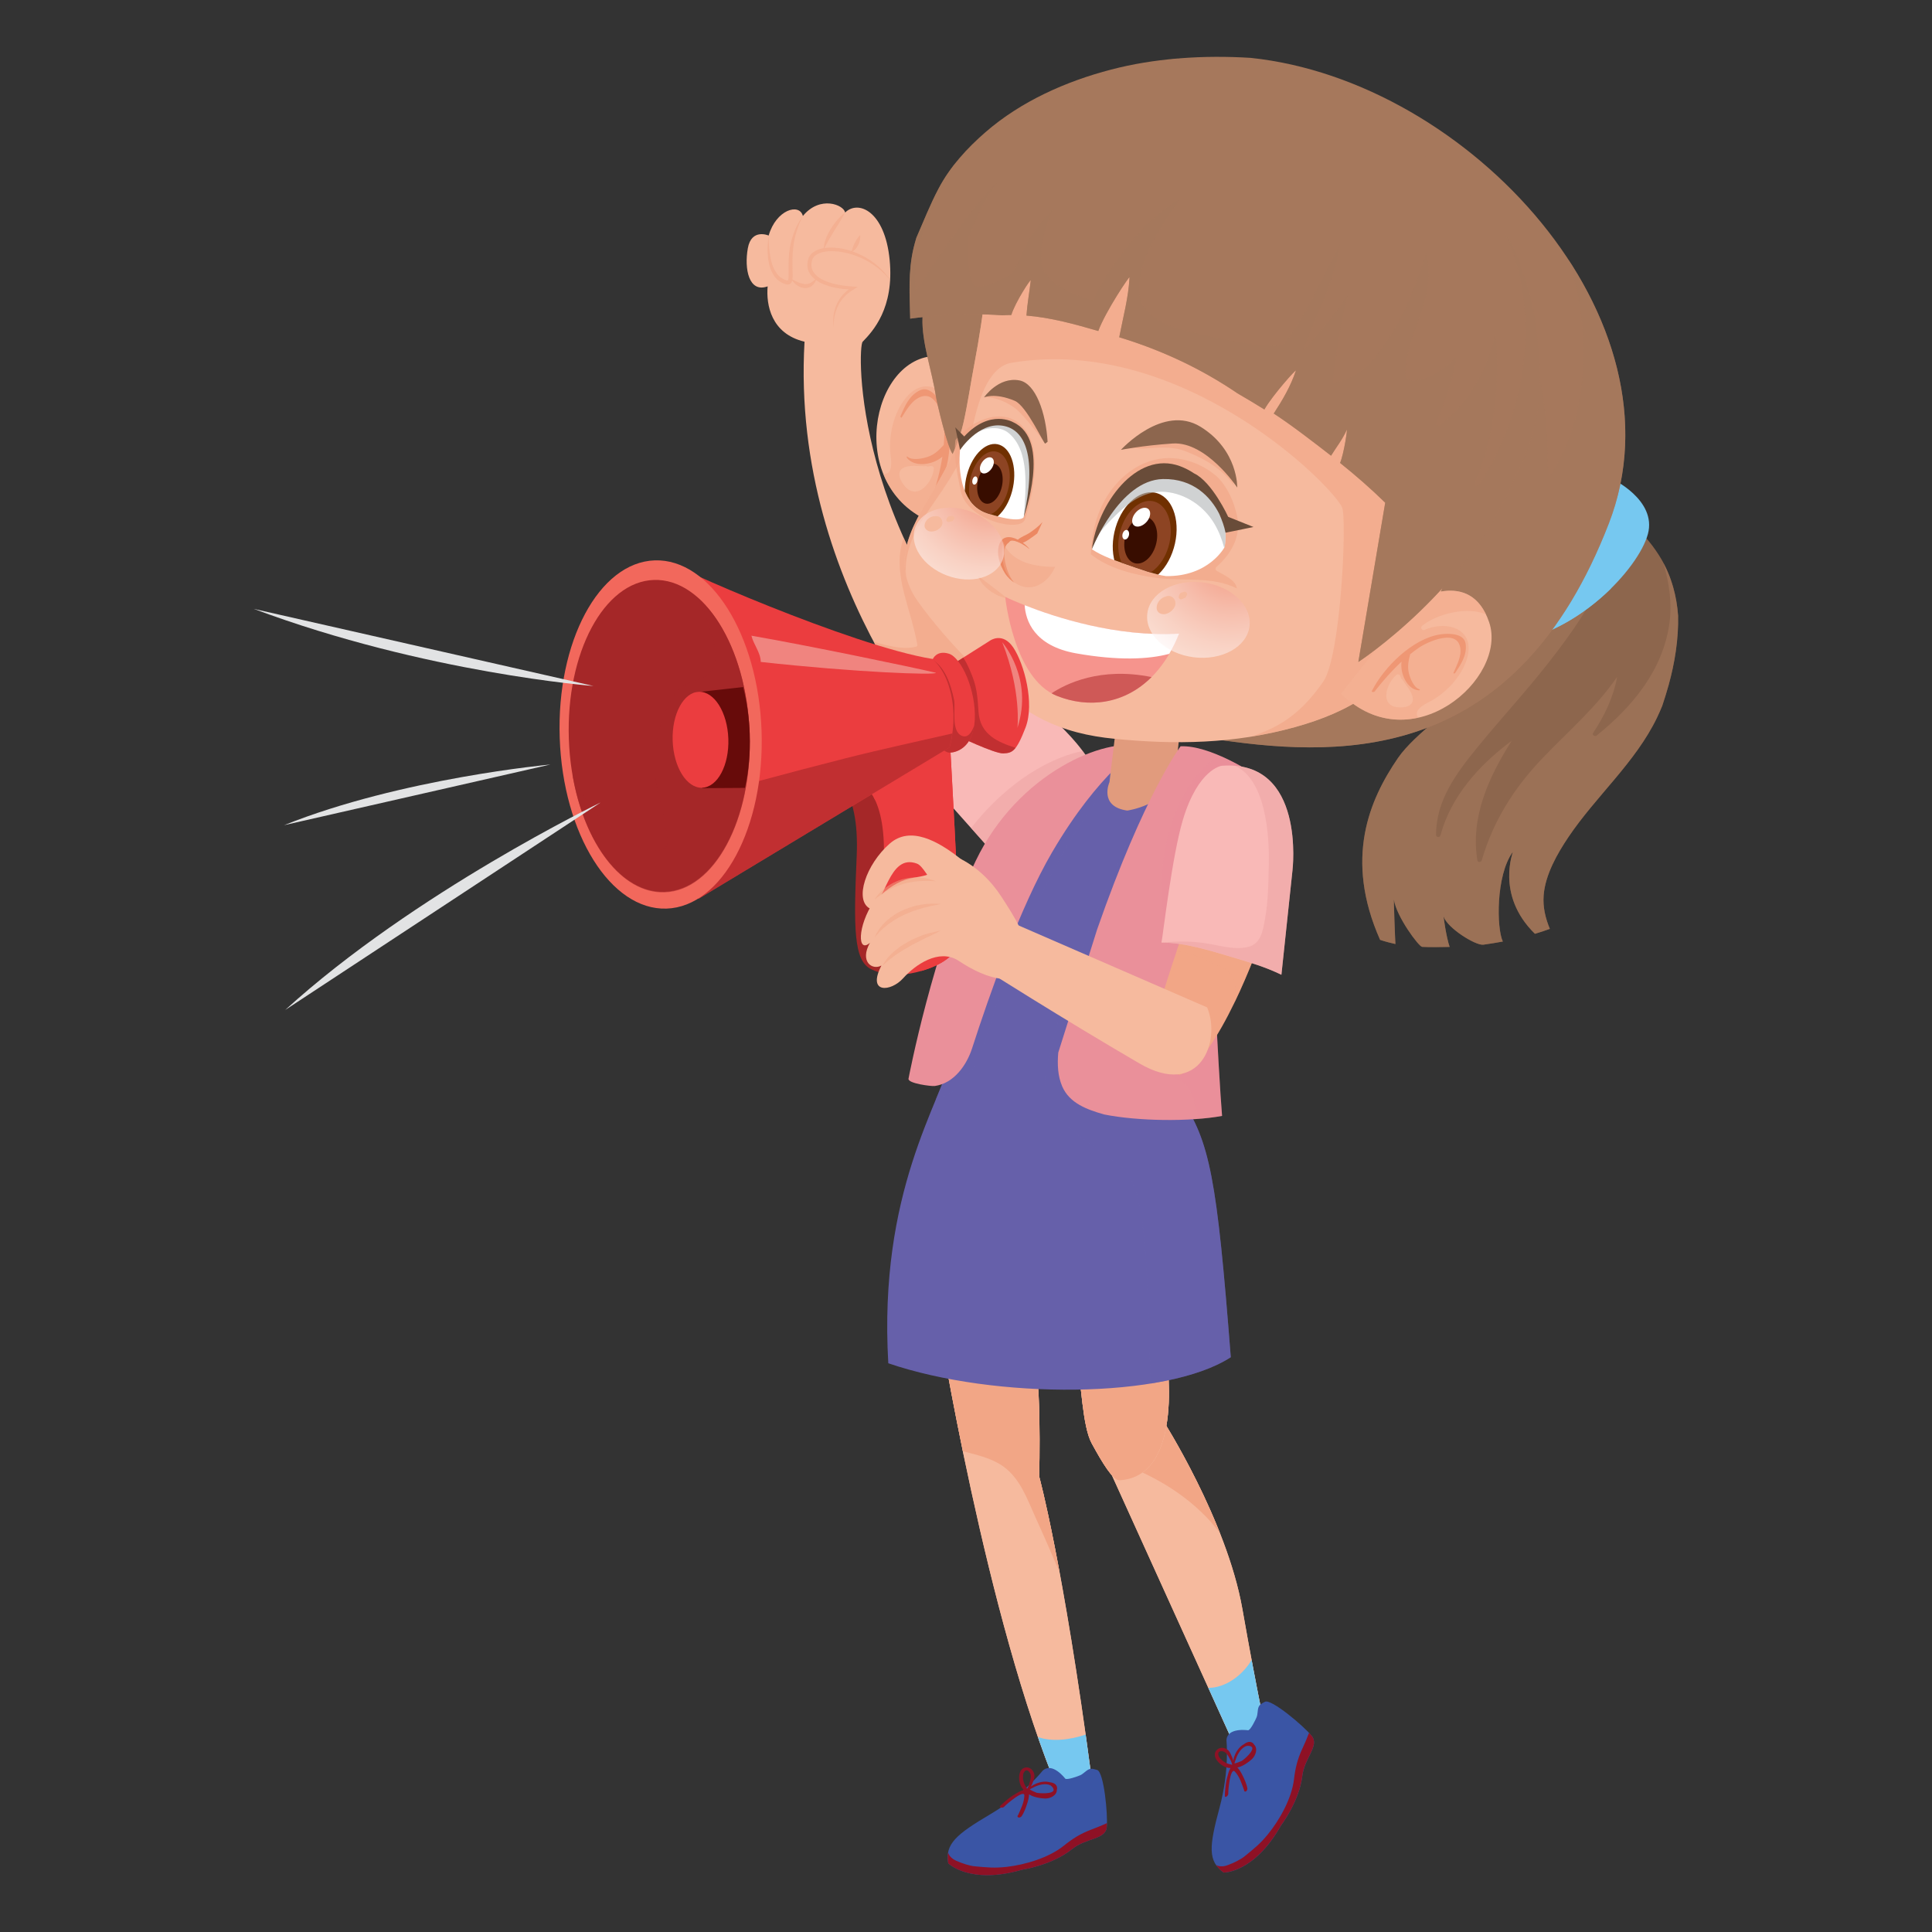 <?xml version="1.0" encoding="utf-8"?>
<!-- Generator: Adobe Illustrator 16.0.0, SVG Export Plug-In . SVG Version: 6.00 Build 0)  -->
<!DOCTYPE svg PUBLIC "-//W3C//DTD SVG 1.1//EN" "http://www.w3.org/Graphics/SVG/1.1/DTD/svg11.dtd">
<svg version="1.1" id="Layer_1" xmlns="http://www.w3.org/2000/svg" xmlns:xlink="http://www.w3.org/1999/xlink" x="0px" y="0px"
	 width="85px" height="85px" viewBox="0 0 85 85" enable-background="new 0 0 85 85" xml:space="preserve">
<rect x="0" y="0" width="85" height="85" fill="#333333" stroke="none"/>
<g>
	<g>
		<g>
			<path fill="#F6BA9E" d="M42.351,33.841c0,0-7.595-7.713-6.955-18.808c-1.47-0.348-1.695-1.625-1.623-2.434
				c-0.832,0.301-1.033-0.778-0.872-1.674c0.158-0.896,0.917-0.562,0.917-0.562c0.326-1.137,1.351-1.446,1.506-0.862
				c0.755-0.92,1.807-0.486,1.857-0.15c0.59-0.573,1.754-0.051,1.96,2.083c0.208,2.128-0.741,3.14-1.187,3.601
				c-0.234,0.204-0.458,8.674,6.974,16C44.929,31.035,43.835,32.903,42.351,33.841z"/>
			<path opacity="0.6" fill="#F2A686" d="M39.76,23.662c-0.03,0.082-0.059,0.166-0.081,0.251c-0.194,0.73-0.079,1.49,0.102,2.21
				c0.188,0.747,0.445,1.477,0.576,2.237c0.007,0.038-0.01,0.077-0.05,0.089c-0.441,0.121-0.944,0.021-1.379-0.081
				c-0.164-0.039-0.328-0.085-0.49-0.135c1.875,3.537,3.913,5.607,3.913,5.607c1.484-0.938,2.578-2.806,2.578-2.806
				C42.446,28.588,40.819,26.013,39.76,23.662z"/>
			<g opacity="0.5">
				<path fill="#F2A686" d="M36.68,14.418c-0.029-0.17-0.027-0.344-0.009-0.518c0.011-0.087,0.028-0.172,0.05-0.258
					c0.024-0.081,0.048-0.166,0.088-0.246c0.032-0.084,0.079-0.16,0.124-0.234c0.054-0.072,0.104-0.146,0.163-0.211
					c0.034-0.028,0.058-0.066,0.094-0.092l0.102-0.09c0.068-0.057,0.144-0.104,0.217-0.155l0.031,0.122
					c-0.142,0-0.287-0.009-0.432-0.022c-0.144-0.014-0.285-0.038-0.426-0.067c-0.142-0.035-0.281-0.074-0.418-0.128
					c-0.135-0.056-0.272-0.124-0.391-0.215c-0.117-0.094-0.227-0.212-0.295-0.357c-0.064-0.147-0.072-0.318-0.038-0.469
					c0.014-0.039,0.015-0.069,0.032-0.118c0.013-0.031,0.027-0.065,0.056-0.102c0.046-0.079,0.107-0.132,0.174-0.174
					c0.13-0.091,0.28-0.139,0.426-0.165c0.295-0.05,0.588-0.024,0.873,0.029c0.282,0.059,0.559,0.158,0.815,0.288
					c0.514,0.252,0.961,0.64,1.272,1.114c-0.179-0.216-0.379-0.417-0.604-0.589c-0.226-0.163-0.463-0.31-0.718-0.421
					c-0.256-0.114-0.521-0.195-0.796-0.245c-0.27-0.047-0.55-0.065-0.813-0.015c-0.131,0.027-0.257,0.071-0.359,0.142
					c-0.05,0.034-0.097,0.08-0.121,0.125c-0.017,0.014-0.031,0.043-0.044,0.081c-0.007,0.018-0.012,0.057-0.02,0.088
					c-0.022,0.122-0.021,0.249,0.029,0.362c0.049,0.112,0.133,0.21,0.234,0.292c0.102,0.082,0.225,0.144,0.35,0.198
					c0.124,0.051,0.257,0.093,0.392,0.125c0.269,0.063,0.547,0.097,0.825,0.114l0.193,0.01l-0.163,0.111
					c-0.068,0.044-0.146,0.083-0.21,0.137l-0.097,0.075c-0.033,0.027-0.058,0.061-0.088,0.087c-0.062,0.056-0.111,0.124-0.165,0.19
					c-0.045,0.069-0.094,0.138-0.128,0.216c-0.042,0.075-0.071,0.152-0.101,0.232c-0.027,0.079-0.049,0.16-0.068,0.246
					C36.684,14.076,36.666,14.249,36.68,14.418z"/>
				<path fill="#F2A686" d="M33.818,10.363c0,0-0.002,0.086,0.001,0.24c0.005,0.15,0.019,0.365,0.06,0.617
					c0.017,0.126,0.048,0.261,0.091,0.4c0.045,0.133,0.107,0.273,0.196,0.394c0.079,0.129,0.204,0.222,0.343,0.285l0.106,0.039
					c0,0.001,0.048,0.01,0.045,0.004l0,0c0.012-0.002,0.036-0.102,0.035-0.178c0.003-0.166-0.003-0.338-0.001-0.51
					c0.001-0.172,0.011-0.344,0.023-0.505c0.032-0.333,0.107-0.63,0.201-0.876c0.084-0.251,0.193-0.441,0.272-0.572
					c0.079-0.129,0.132-0.199,0.132-0.199s-0.041,0.078-0.1,0.215c-0.066,0.139-0.14,0.34-0.21,0.584
					c-0.072,0.248-0.115,0.543-0.137,0.859c-0.009,0.159-0.011,0.323-0.008,0.493c-0.003,0.169,0.009,0.338,0.007,0.519
					c-0.002,0.045-0.005,0.092-0.015,0.144c-0.011,0.045-0.021,0.111-0.087,0.164c-0.031,0.026-0.073,0.042-0.116,0.039
					c-0.047-0.001-0.043-0.003-0.081-0.012l-0.135-0.049c-0.172-0.077-0.314-0.205-0.404-0.353
					c-0.096-0.145-0.148-0.301-0.191-0.448c-0.035-0.15-0.058-0.292-0.064-0.424c-0.026-0.261-0.003-0.48,0.009-0.63
					C33.801,10.45,33.818,10.363,33.818,10.363z"/>
				<path fill="#F2A686" d="M34.81,12.267c0,0,0.077,0.041,0.188,0.097c0.111,0.054,0.259,0.115,0.398,0.134
					c0.036-0.005,0.072,0.007,0.103-0.006c0.034-0.001,0.068-0.008,0.098-0.02c0.031-0.007,0.06-0.025,0.086-0.043
					c0.033-0.012,0.053-0.034,0.08-0.048c0.05-0.035,0.085-0.073,0.111-0.097c0.03-0.025,0.048-0.04,0.048-0.04
					s-0.004,0.023-0.016,0.057c-0.015,0.036-0.027,0.093-0.069,0.147c-0.02,0.027-0.037,0.062-0.073,0.087
					c-0.03,0.027-0.058,0.062-0.102,0.08c-0.042,0.022-0.085,0.043-0.137,0.049c-0.045,0.015-0.096,0.009-0.146,0.01
					c-0.046-0.011-0.097-0.015-0.138-0.032c-0.046-0.015-0.085-0.035-0.121-0.058c-0.077-0.042-0.136-0.09-0.182-0.14
					C34.846,12.347,34.81,12.267,34.81,12.267z"/>
				<path fill="#F2A686" d="M37.181,9.351c0,0-0.057,0.107-0.144,0.264c-0.048,0.075-0.102,0.164-0.158,0.26
					c-0.061,0.093-0.122,0.194-0.186,0.295c-0.057,0.098-0.117,0.203-0.177,0.294c-0.051,0.096-0.103,0.187-0.147,0.263
					c-0.073,0.156-0.14,0.264-0.14,0.264s0.011-0.119,0.044-0.304c0.024-0.085,0.061-0.186,0.103-0.295
					c0.048-0.103,0.105-0.21,0.169-0.314c0.129-0.206,0.276-0.397,0.409-0.528C37.081,9.421,37.181,9.351,37.181,9.351z"/>
				<path fill="#F2A686" d="M37.844,10.346c0,0,0.009,0.059,0,0.141c-0.01,0.08-0.032,0.188-0.082,0.282
					c-0.026,0.048-0.051,0.096-0.08,0.138c-0.031,0.042-0.07,0.074-0.1,0.102c-0.065,0.056-0.118,0.081-0.118,0.081
					s0.013-0.062,0.033-0.139c0.01-0.039,0.028-0.076,0.047-0.121c0.013-0.045,0.035-0.091,0.057-0.137
					c0.048-0.09,0.095-0.178,0.147-0.242c0.026-0.03,0.052-0.06,0.065-0.078C37.831,10.357,37.844,10.346,37.844,10.346z"/>
			</g>
		</g>
		<path fill="#F9B9B7" d="M48.4,35.425c0,0,0.465-0.936-1.048-2.739c-1.078-1.286-3.845-3.592-3.988-3.754
			c-0.596,0.893-1.463,1.582-2.275,2.268c-0.573,0.485-1.162,0.977-1.811,1.361l4.505,5.062
			C43.783,37.623,46.599,38.682,48.4,35.425z"/>
		<path opacity="0.5" fill="#ECA2A2" d="M47.634,33.041c-0.336,0.069-0.665,0.171-0.984,0.297c-0.948,0.374-1.811,0.959-2.568,1.636
			c-0.495,0.442-0.952,0.932-1.357,1.459l1.059,1.19c0,0,2.815,1.059,4.617-2.198C48.4,35.425,48.803,34.611,47.634,33.041z"/>
		<g opacity="0.5">
			<path fill="#F2A686" d="M41.292,31.019c-0.257-0.255-0.507-0.511-0.747-0.768c-0.504,0.681-1.47,1.902-2.231,2.218
				c-0.644,0.271-2.313-1.324-3.495-2.586c1.801,2.863,3.396,4.484,3.396,4.484C39.986,33.249,41.292,31.019,41.292,31.019z"/>
		</g>
		<g>
			<g>
				<path fill="#F6BA9E" d="M51.153,62.469c0,0,2.818,4.407,3.506,8.316c0.687,3.909,1.096,5.683,1.096,5.683l-1.22,0.817
					L48.689,64.4L51.153,62.469z"/>
				<path fill="#F6BA9E" d="M51.153,62.469c0,0,2.818,4.407,3.506,8.316c0.687,3.909,1.096,5.683,1.096,5.683l-1.22,0.817
					L48.689,64.4L51.153,62.469z"/>
				<path fill="#F2A686" d="M53.069,66.738c-1.175-1.205-2.617-1.971-4.173-2.499l2.257-1.771c0,0,1.45,2.269,2.523,4.993
					C53.488,67.206,53.287,66.962,53.069,66.738z"/>
				<path fill="#76C8F0" d="M55.066,73.031c0.438,2.35,0.688,3.437,0.688,3.437l-1.22,0.817l-1.373-3.026
					C53.906,74.264,54.662,73.715,55.066,73.031z"/>
				<g>
					<g>
						<path fill="#3A55A5" d="M54.905,76.124c0,0-0.937-0.14-0.946,0.458c0,0,0.146,1.277-0.308,2.964
							c-0.454,1.685-0.517,2.333,0.183,2.839c0,0,1.337,0.031,2.523-2.069c0,0,0.806-1.06,0.938-2.174
							c0.095-0.811,0.768-1.33,0.416-1.769c-0.352-0.438-1.799-1.656-2.062-1.5c-0.114,0.065-0.23,0.103-0.282,0.245
							c-0.047,0.14-0.027,0.295-0.083,0.435C55.25,75.64,55.009,76.145,54.905,76.124z"/>
						<path fill="#8E1125" d="M57.291,76.948c-0.211,0.457-0.303,0.846-0.362,1.342c-0.1,0.828-0.622,1.767-1.139,2.402
							c-0.351,0.432-0.582,0.607-1.011,0.961c-0.201,0.167-0.508,0.308-0.755,0.402c-0.212,0.081-0.382,0.069-0.521,0
							c0.081,0.122,0.189,0.228,0.33,0.329c0,0,1.337,0.031,2.523-2.069c0,0,0.806-1.06,0.938-2.174
							c0.095-0.811,0.768-1.33,0.416-1.769c-0.03-0.037-0.072-0.083-0.117-0.133C57.503,76.479,57.399,76.714,57.291,76.948z"/>
					</g>
					<path fill="#8E1125" d="M55.178,76.759h-0.002c-0.014-0.025-0.032-0.052-0.06-0.074c-0.126-0.095-0.267-0.04-0.389,0.054
						c-0.087,0.047-0.164,0.112-0.219,0.18c-0.129,0.149-0.217,0.344-0.252,0.542c-0.012-0.048-0.023-0.098-0.045-0.145
						c-0.047-0.105-0.096-0.244-0.186-0.32c-0.151-0.128-0.383-0.145-0.514,0.02c-0.253,0.32,0.297,0.795,0.627,0.768
						c-0.005,0.009-0.01,0.019-0.014,0.028c-0.067,0.11-0.095,0.252-0.128,0.369c-0.048,0.172-0.073,0.342-0.089,0.515
						c-0.011,0.102-0.019,0.205-0.019,0.309c-0.002,0.123,0.146,0.002,0.15-0.075c0-0.091,0.007-0.182,0.015-0.272
						c0.005-0.067,0.015-0.135,0.025-0.203c0.009-0.057,0.017-0.112,0.027-0.169c0.035-0.17,0.111-0.461,0.221-0.347
						c0.215,0.227,0.302,0.534,0.408,0.818c-0.001,0.015,0,0.03,0.007,0.04c0.01,0.014,0.02,0.022,0.037,0.024
						c0.063,0.009,0.109-0.084,0.102-0.135c-0.039-0.225-0.146-0.445-0.249-0.646c-0.024-0.047-0.102-0.188-0.19-0.278
						c0.236-0.046,0.501-0.239,0.637-0.367C55.24,77.245,55.354,76.935,55.178,76.759z M54.206,77.642
						c-0.13-0.026-0.239-0.055-0.354-0.13c-0.069-0.046-0.129-0.104-0.183-0.166c-0.09-0.104-0.126-0.313,0.082-0.3
						c0.188,0.01,0.265,0.178,0.347,0.319c0.044,0.076,0.082,0.152,0.103,0.236c0.002,0.011,0.006,0.019,0.01,0.027
						C54.209,77.634,54.208,77.637,54.206,77.642z M54.313,77.584c0.003-0.016,0.005-0.031,0.008-0.047
						c0.005-0.011,0.008-0.021,0.01-0.027c0.037-0.12,0.081-0.233,0.141-0.345c0.074-0.137,0.216-0.31,0.38-0.351
						c0.005,0,0.01-0.002,0.015-0.003c0.002,0,0.004,0,0.006,0c0.025-0.002,0.051-0.002,0.081,0
						c0.052,0.006,0.095,0.026,0.127,0.056c0.114,0.158-0.38,0.572-0.455,0.609C54.584,77.499,54.392,77.57,54.313,77.584z"/>
				</g>
				<path fill="#F6BA9E" d="M51.299,59.481c0,0,0.906,5.494-2.055,5.645c-0.279,0-0.745-0.762-1.217-1.632
					c-0.408-0.753-0.46-2.71-0.643-3.714C49.293,59.584,51.299,59.481,51.299,59.481z"/>
				<path fill="#F6BA9E" d="M51.299,59.481c0,0,0.906,5.494-2.055,5.645c-0.279,0-0.745-0.762-1.217-1.632
					c-0.408-0.753-0.46-2.71-0.643-3.714C49.293,59.584,51.299,59.481,51.299,59.481z"/>
				<path fill="#F2A686" d="M51.299,59.481c0,0,0.906,5.494-2.055,5.645c-0.279,0-0.745-0.762-1.217-1.632
					c-0.408-0.753-0.46-2.71-0.643-3.714C49.293,59.584,51.299,59.481,51.299,59.481z"/>
				<g>
					<g>
						<path fill="#F6BA9E" d="M41.273,58.007c0,0,2.103,13.231,5.327,20.869c0,0,0,0,0.718,0.084c0,0,0.783-0.161,0.71-0.715
							c-1.258-9.488-2.309-13.287-2.309-13.287s0.14-5.143-0.354-5.438C44.872,59.224,41.273,58.007,41.273,58.007z"/>
						<path fill="#F6BA9E" d="M41.273,58.007c0,0,2.103,13.231,5.327,20.869c0,0,0,0,0.718,0.084c0,0,0.783-0.161,0.71-0.715
							c-1.258-9.488-2.309-13.287-2.309-13.287s0.14-5.143-0.354-5.438C44.872,59.224,41.273,58.007,41.273,58.007z"/>
						<path fill="#F2A686" d="M44.126,64.507c0.758,0.537,1.056,1.424,1.426,2.24c0.367,0.805,0.719,1.614,1.065,2.427
							c-0.543-2.933-0.897-4.216-0.897-4.216s0.14-5.143-0.354-5.438c-0.494-0.297-4.093-1.514-4.093-1.514s0.388,2.446,1.087,5.84
							C42.972,64.009,43.62,64.149,44.126,64.507z"/>
						<path fill="#76C8F0" d="M47.765,76.314c-0.691,0.235-1.498,0.33-2.103,0.105c0.301,0.863,0.613,1.688,0.938,2.456
							c0,0,0,0,0.718,0.084c0,0,0.783-0.161,0.71-0.715C47.938,77.572,47.852,76.932,47.765,76.314z"/>
						<path fill="#3A55A5" d="M46.861,78.247c0,0-0.573-0.756-0.998-0.334c0,0-0.788,1.017-2.291,1.904
							c-1.502,0.888-2,1.31-1.854,2.158c0,0,0.936,0.958,3.252,0.284c0,0,1.316-0.195,2.188-0.9c0.636-0.513,1.48-0.413,1.535-0.973
							s-0.129-2.441-0.426-2.516c-0.129-0.031-0.238-0.087-0.374-0.021c-0.132,0.066-0.227,0.19-0.364,0.253
							C47.446,78.141,46.92,78.334,46.861,78.247z"/>
						<path fill="#8E1125" d="M47.99,80.503c-0.469,0.179-0.808,0.395-1.195,0.707c-0.651,0.521-1.681,0.829-2.494,0.923
							c-0.553,0.062-0.84,0.028-1.395-0.021c-0.26-0.021-0.578-0.134-0.821-0.24c-0.207-0.09-0.321-0.216-0.373-0.361
							c-0.024,0.143-0.022,0.296,0.006,0.465c0,0,0.936,0.958,3.252,0.284c0,0,1.316-0.195,2.188-0.9
							c0.636-0.513,1.48-0.413,1.535-0.973c0.005-0.049,0.007-0.11,0.008-0.178C48.471,80.317,48.232,80.411,47.99,80.503z"/>
					</g>
					<path fill="#8E1125" d="M46.497,78.744v-0.002c0.01-0.031,0.014-0.062,0.01-0.098c-0.024-0.153-0.163-0.213-0.315-0.232
						c-0.095-0.025-0.197-0.033-0.282-0.024c-0.196,0.017-0.395,0.095-0.56,0.213c0.026-0.043,0.052-0.087,0.069-0.134
						c0.04-0.108,0.103-0.242,0.091-0.362c-0.018-0.195-0.173-0.369-0.381-0.344c-0.405,0.053-0.343,0.776-0.087,0.986
						c-0.011,0.005-0.021,0.009-0.031,0.014c-0.125,0.03-0.243,0.111-0.35,0.174c-0.153,0.09-0.291,0.192-0.424,0.306
						c-0.078,0.065-0.155,0.134-0.229,0.207c-0.087,0.088,0.105,0.104,0.161,0.05c0.062-0.063,0.131-0.124,0.201-0.184
						c0.05-0.044,0.104-0.085,0.159-0.127c0.046-0.034,0.091-0.068,0.139-0.101c0.145-0.098,0.4-0.253,0.399-0.094
						c-0.006,0.312-0.157,0.594-0.278,0.871c-0.013,0.009-0.021,0.019-0.022,0.031c-0.004,0.019-0.003,0.03,0.008,0.044
						c0.039,0.052,0.137,0.018,0.167-0.025c0.129-0.187,0.205-0.42,0.273-0.637c0.016-0.05,0.059-0.205,0.059-0.332
						c0.2,0.132,0.525,0.18,0.71,0.183C46.204,79.134,46.502,78.991,46.497,78.744z M45.188,78.694
						c-0.073-0.109-0.134-0.206-0.163-0.341c-0.019-0.081-0.021-0.164-0.015-0.246c0.008-0.138,0.129-0.313,0.267-0.157
						c0.127,0.14,0.066,0.312,0.025,0.472c-0.021,0.083-0.047,0.166-0.092,0.238c-0.004,0.011-0.008,0.021-0.012,0.028
						C45.194,78.691,45.191,78.692,45.188,78.694z M45.305,78.729c0.012-0.009,0.023-0.018,0.037-0.027
						c0.011-0.005,0.021-0.01,0.026-0.014c0.11-0.059,0.221-0.11,0.341-0.148c0.15-0.047,0.372-0.07,0.518,0.015
						c0.003,0.004,0.008,0.006,0.012,0.008c0.002,0.001,0.003,0.004,0.005,0.005c0.02,0.018,0.039,0.034,0.057,0.056
						c0.035,0.042,0.052,0.086,0.054,0.13c-0.029,0.193-0.673,0.143-0.753,0.118C45.558,78.856,45.369,78.772,45.305,78.729z"/>
				</g>
				<path fill="#6660AA" d="M49.169,33.205c0,0-5.184,3.445-7.188,13.004c-0.636,2.397-3.336,6.214-2.9,13.769
					c4.704,1.608,12.232,1.576,15.068-0.266c-0.615-7.905-0.915-9.485-2.209-11.403C50.593,46.184,53.604,30.794,49.169,33.205z"/>
				<g opacity="0.5">
					<path fill="#6660AA" d="M51.94,48.309c-1.052-1.66,0.554-11.41-0.806-14.451c-1.421,2.802-4.299,8.837-5.099,13.246
						c-0.348,1.827,0.782,2.358,3.053,4.048c1.425,0.581,1.359,4.666,1.54,9.718c1.45-0.233,2.688-0.616,3.521-1.157
						C53.534,51.807,53.234,50.227,51.94,48.309z"/>
				</g>
				<g opacity="0.5">
					<path fill="#6660AA" d="M44.311,42.781c2.749-6.92,5.144-9.16,6.004-9.786c-0.312-0.096-0.688-0.038-1.146,0.21
						c0,0-5.184,3.445-7.188,13.004c-0.162,0.61-0.458,1.315-0.803,2.147C43.239,47.764,43.402,45.172,44.311,42.781z"/>
				</g>
				<path fill="#EA909A" d="M42.927,37.874c-1.871,3.893-2.956,9.575-2.956,9.583c-0.041,0.213,1.013,0.342,1.152,0.323
					c0.84-0.116,1.404-0.909,1.647-1.665c0.749-2.319,2.115-6.223,3.517-8.618c2.08-3.558,3.928-4.656,3.928-4.656
					C48.649,32.414,44.799,33.979,42.927,37.874z"/>
				<path fill="#E19B7D" d="M49.169,31.436l-0.357,2.974c0,0-0.485,1.072,0.781,1.252c0,0,1.708-0.232,2.025-1.47
					c0.317-1.236,0.307-3.034,0.307-3.034L49.169,31.436z"/>
				<path fill="#EA909A" d="M46.559,46.311l1.712-5.426c2.071-5.936,3.669-8.051,3.669-8.051c1.304-0.062,3.215,1.211,3.215,1.211
					l0.653,3.545c-0.51,1.939-2.31,6.806-2.289,7.375c0.017,0.513,0.172,3.268,0.247,4.131c-1.428,0.263-3.719,0.232-5.196-0.066
					c-0.741-0.213-1.514-0.487-1.837-1.233C46.537,47.341,46.514,46.828,46.559,46.311z"/>
				<path opacity="0.22" fill="#EA909A" d="M55.808,37.59l-0.653-3.545c0,0-0.638-0.425-1.428-0.771
					c-0.871,0.315-1.499,1.351-1.86,2.13c-0.728,1.568-0.882,3.366-0.672,5.068c0.068,0.554,0.18,1.103,0.325,1.642
					c0.094,0.347,0.226,0.668,0.365,0.998c0.141,0.333,0.28,0.67,0.366,1.021c0.071,0.293,0.119,0.631-0.012,0.914
					c-0.211,0.454-0.802,0.476-1.231,0.45c-0.631-0.036-1.257-0.196-1.857-0.389c-0.63-0.202-1.251-0.452-1.833-0.768
					c-0.039-0.021-0.078-0.043-0.117-0.064l-0.17,0.54c0.45,0.303,0.904,0.602,1.363,0.89c0.68,0.428,1.374,0.834,2.09,1.197
					c0.114,0.058,0.224,0.121,0.341,0.172c0.135,0.06,0.272,0.11,0.409,0.163c0.261,0.1,0.531,0.198,0.766,0.353
					c0.427,0.283,0.555,0.854,0.648,1.325c0.021,0.103,0.039,0.207,0.056,0.312c0.384-0.03,0.745-0.073,1.062-0.132
					c-0.075-0.863-0.23-3.618-0.247-4.131C53.498,44.396,55.298,39.529,55.808,37.59z"/>
				<g>
					<g>
						<path fill="#F2A686" d="M55.435,41.429c0,0-1.843,5.254-3.538,5.856c0,0-1.364-0.13-0.972-2.66
							c0.103-0.656,1.191-3.811,1.191-3.811L55.435,41.429z"/>
						<path opacity="0.5" fill="#F2A686" d="M53.758,42.552c0.647,0.323,0.636,0.924,0.563,1.537c0.66-1.372,1.113-2.66,1.113-2.66
							l-3.318-0.614c0,0-0.152,0.443-0.349,1.03C52.459,41.932,53.162,42.255,53.758,42.552z"/>
						<path fill="#F9B9B7" d="M53.752,33.691c0,0-1.037,0.127-1.711,2.382c-0.482,1.607-0.887,5.186-0.942,5.396
							c1.073,0.007,2.125,0.352,3.145,0.652c0.721,0.212,1.455,0.434,2.133,0.765l0.487-4.594
							C56.863,38.292,57.463,33.405,53.752,33.691z"/>
						<path opacity="0.5" fill="#ECA2A2" d="M54.339,33.692c1.34,0.612,1.513,3.035,1.483,4.317
							c-0.017,0.813-0.023,1.645-0.172,2.447c-0.088,0.483-0.173,1.07-0.735,1.204c-0.58,0.138-1.167-0.04-1.737-0.138
							c-0.68-0.118-1.345-0.124-2.014-0.053c1.05,0.021,2.08,0.355,3.079,0.65c0.721,0.212,1.455,0.434,2.133,0.765l0.487-4.594
							C56.863,38.292,57.396,33.944,54.339,33.692z"/>
					</g>
				</g>
				<g>
					<g>
						<g>
							<path fill="#8D664D" d="M73.83,27.089c-0.064-0.885-0.297-1.744-0.75-2.511c-0.611-1.031-1.596-1.96-2.724-2.545
								c-0.221,0.655-0.595,1.276-0.933,1.852c-0.641,1.083-1.363,2.112-2.123,3.115c-0.776,1.024-1.563,2.046-2.373,3.044
								c-0.826,1.018-2.681,2.224-3.423,3.307c-1.258,1.836-2.374,4.421-0.786,7.999c0.189,0.065,0.475,0.141,0.674,0.184
								c-0.01-0.076-0.083-2.057-0.065-1.945c0.112,0.737,1.094,2.062,1.243,2.07c0.355,0.018,0.853,0.007,1.208,0.002
								c-0.151-0.426-0.288-1.422-0.26-1.329c0.146,0.484,1.396,1.278,1.744,1.231c0.284-0.039,0.571-0.086,0.856-0.139
								c-0.277-0.575-0.311-2.903,0.432-3.933c0.064-0.088-0.794,1.862,0.981,3.593c0.22-0.065,0.439-0.138,0.655-0.217
								c-0.191-0.464-0.313-0.949-0.272-1.479c0.072-0.907,0.597-1.828,1.094-2.566c1.215-1.804,2.944-3.275,3.896-5.254
								c0.081-0.167,0.155-0.341,0.229-0.519c0.1-0.302,0.196-0.606,0.281-0.914C73.68,29.177,73.853,28.121,73.83,27.089z"/>
							<path opacity="0.6" fill="#A6785C" d="M73.83,27.089c-0.059-0.809-0.26-1.595-0.64-2.309c0.242,0.87,0.384,1.735,0.258,2.644
								c-0.286,2.058-1.627,3.669-3.2,4.935c-0.081,0.066-0.22-0.02-0.153-0.119c0.497-0.753,0.893-1.574,1.053-2.461
								c-0.927,1.351-2.168,2.409-3.298,3.592c-1.242,1.302-2.153,2.748-2.661,4.482c-0.026,0.086-0.174,0.103-0.19,0
								c-0.313-1.914,0.507-3.68,1.509-5.261c-1.417,1.044-2.673,2.442-3.134,4.162c-0.028,0.108-0.192,0.088-0.193-0.024
								c-0.002-1.521,0.898-2.719,1.818-3.848c1.025-1.258,2.131-2.447,3.13-3.726c1.021-1.305,2.048-2.727,2.587-4.308
								c0.045-0.134,0.405-1.48,0.449-2.322c-0.259-0.184-0.529-0.35-0.808-0.494c-0.221,0.655-0.595,1.276-0.933,1.852
								c-0.641,1.083-1.363,2.112-2.123,3.115c-0.776,1.024-1.563,2.046-2.373,3.044c-0.826,1.018-2.681,2.224-3.423,3.307
								c-1.258,1.836-2.374,4.421-0.786,7.999c0.189,0.065,0.475,0.141,0.674,0.184c-0.01-0.076-0.083-2.057-0.065-1.945
								c0.112,0.737,1.094,2.062,1.243,2.07c0.355,0.018,0.853,0.007,1.208,0.002c-0.151-0.426-0.288-1.422-0.26-1.329
								c0.146,0.484,1.396,1.278,1.744,1.231c0.284-0.039,0.571-0.086,0.856-0.139c-0.277-0.575-0.311-2.903,0.432-3.933
								c0.064-0.088-0.794,1.862,0.981,3.593c0.22-0.065,0.439-0.138,0.655-0.217c-0.191-0.464-0.313-0.949-0.272-1.479
								c0.072-0.907,0.597-1.828,1.094-2.566c1.215-1.804,2.944-3.275,3.896-5.254c0.081-0.167,0.155-0.341,0.229-0.519
								c0.1-0.302,0.196-0.606,0.281-0.914C73.68,29.177,73.853,28.121,73.83,27.089z"/>
							<path fill="#76C8F0" d="M70.91,21.062c0,0,1.994,0.928,1.591,2.433c-0.402,1.505-3.156,4.551-6.494,4.826L70.91,21.062z"/>
							<path fill="#76C8F0" d="M70.565,23.551c0.131-0.785,0.402-1.577,0.558-2.376c-0.13-0.074-0.213-0.113-0.213-0.113
								l-4.903,7.259c1.935-0.159,3.669-1.248,4.867-2.429C70.414,25.238,70.432,24.355,70.565,23.551z"/>
							<g>
								<path fill="#F6BA9E" d="M43.451,18.106c0,0-0.106-3.058-2.761-2.381s-3.399,6.516,1.114,7.5L43.451,18.106z"/>
								<path fill="#EC8862" d="M40.484,17.168c0.452-0.208,0.862,0.423,1.014,0.738c0.571,1.175,0.215,3.004-0.394,4.069
									c-0.03,0.053-0.101-0.055-0.089-0.092c0.191-0.575,0.354-1.181,0.446-1.793c-0.414,0.37-1.227,0.48-1.559,0.056
									c-0.018-0.026-0.014-0.086,0.025-0.051c0.21,0.179,0.676,0.08,0.901,0.001c0.303-0.104,0.492-0.304,0.694-0.521
									c0.014-0.159,0.024-0.316,0.026-0.473c0.009-0.531-0.282-2.132-1.208-1.56c-0.285,0.176-0.494,0.551-0.672,0.828
									c-0.018,0.027-0.062-0.032-0.051-0.056C39.811,17.859,40.006,17.387,40.484,17.168z"/>
								<path opacity="0.5" fill="#F2A686" d="M38.889,20.851c-0.01-0.001-0.019-0.004-0.028-0.006
									c0.435,1.101,1.369,2.037,2.943,2.38l1.647-5.119c0,0-0.098-2.746-2.368-2.456c0.784,0.507,1.298,1.832,1.229,2.749
									c-0.008,0.122-0.2,0.143-0.224,0.016c-0.208-1.142-1.312-1.99-2.212-0.935c-0.575,0.673-0.807,1.752-0.685,2.62
									C39.225,20.327,39.265,20.871,38.889,20.851z M39.748,20.582c0.279-0.147,0.685-0.059,0.989-0.075
									c0.033-0.002,0.055,0.009,0.072,0.024c0.047-0.01,0.094-0.02,0.14-0.031c0.068-0.014,0.145,0.045,0.139,0.116
									c-0.052,0.592-0.734,1.449-1.298,0.754C39.606,21.146,39.416,20.753,39.748,20.582z"/>
							</g>
							<path fill="#A6785C" d="M55.024,2.546c-1.033-0.064-2.076-0.063-3.112,0.019c-0.516,0.064-1.028,0.157-1.535,0.288
								c-5.198,1.317-9.57,5.61-9.79,11.135c-0.042,1.065,0.428,2.373,0.586,3.426c0.045,0.304,0.522,2.317,0.745,2.562
								c0.008,0.009,11.784,12.58,11.784,12.58c5.642,0.821,13.063,0.862,17.083-9.532C74.244,14.078,64.676,3.556,55.024,2.546z"/>
							<path opacity="0.6" fill="#A6785C" d="M68.998,11.412c0.227,0.659,0.392,1.34,0.502,2.027
								c0.397,2.478,0.128,5.197-1.212,7.368c-0.05,0.084-0.183,0.051-0.184-0.048c-0.011-2.342-0.223-4.777-1.31-6.876
								c0.246,0.956,0.442,1.93,0.522,2.913c0.089,1.101,0.085,2.297-0.467,3.287c-0.044,0.079-0.155,0.054-0.179-0.023
								c-0.433-1.316-0.54-2.702-0.896-4.037c-0.349-1.318-0.987-2.539-1.748-3.667c-1.526-2.262-3.524-4.151-5.921-5.466
								c-3.568-1.957-7.878-2.992-11.909-2.218c-3.18,2.054-5.454,5.369-5.611,9.314c-0.042,1.065,0.428,2.373,0.586,3.426
								c0.045,0.304,0.522,2.317,0.745,2.562c0.008,0.009,11.784,12.58,11.784,12.58c5.642,0.821,13.063,0.862,17.083-9.532
								C72.284,19.146,71.336,14.977,68.998,11.412z"/>
							<path fill="#F6BA9E" d="M64.213,24.001c0.57-1.426,1.378-2.696,1.997-4.095c1.164-2.634,1.111-5.464,0.021-8.011
								c-0.935-2.184-2.47-3.703-4.331-5.024c-2.022-1.433-4.465-1.826-6.892-1.985c-2.082-0.136-4.288,0.354-6.23,1.213
								c-1.052,0.465-1.922,1.152-2.729,1.985c-0.376,0.386-0.739,0.752-1.052,1.148c-0.004,0.003-0.006,0.005-0.01,0.007
								c-0.896,0.895-1.27,2.16-1.592,3.361c-0.143,1.151-0.312,2.297-0.531,3.438c-0.164,0.852-0.285,1.719-0.476,2.566
								c-0.17,0.749-0.458,1.392-0.816,2.07c-1.022,1.929-2.652,3.712-1.195,5.779c0.579,0.822,1.593,2.005,2.318,2.697
								c0.935,0.893,1.955,1.873,3.104,2.465c1.026,0.528,2.083,0.778,3.254,0.891c2.644,0.26,5.249,0.227,7.915-0.514
								c2.448-0.68,4.183-1.749,5.449-3.988C63.131,26.739,63.674,25.35,64.213,24.001z"/>
							<path opacity="0.6" fill="#F2A686" d="M66.231,11.895c-0.935-2.184-2.47-3.703-4.331-5.024
								c-2.022-1.433-4.465-1.826-6.892-1.985c-2.082-0.136-4.288,0.354-6.23,1.213c-1.052,0.465-1.922,1.152-2.729,1.985
								c-0.376,0.386-0.739,0.752-1.052,1.148c-0.004,0.003-0.006,0.005-0.01,0.007c-0.896,0.895-1.27,2.16-1.592,3.361
								c-0.143,1.151-0.312,2.297-0.531,3.438c-0.164,0.852-0.285,1.719-0.476,2.566c-0.17,0.749-0.458,1.392-0.816,2.07
								c-0.836,1.576-2.077,3.056-1.707,4.674c0-0.018-0.002-0.032-0.004-0.049c-0.123-1.453,0.842-2.588,1.608-3.741
								c0.583-0.877,1.101-1.779,1.333-2.819c0.203-0.913,0.622-2.6,1.708-2.78c7.495-1.239,14.108,5.402,14.536,6.363
								c0.219,0.493-0.048,6.556-0.831,7.672c-0.728,1.039-1.508,1.774-2.686,2.234c-0.146,0.058-0.296,0.116-0.451,0.174
								c0.628-0.102,1.255-0.234,1.889-0.411c2.448-0.68,4.183-1.749,5.449-3.988c0.715-1.266,1.258-2.655,1.797-4.004
								c0.57-1.426,1.378-2.696,1.997-4.095C67.374,17.272,67.321,14.442,66.231,11.895z"/>
							<g>
								<path fill="#F6BA9E" d="M62.214,26.473c0,0,2.476-1.556,3.304,0.907c0.829,2.462-3.413,6.182-6.509,3.141L62.214,26.473z"/>
								<path fill="#EC8862" d="M64.48,28.316c-0.068-0.469-0.776-0.455-1.104-0.407c-1.224,0.18-2.49,1.442-3.021,2.495
									c-0.025,0.051,0.097,0.051,0.121,0.021c0.356-0.463,0.753-0.914,1.188-1.316c-0.079,0.526,0.252,1.229,0.758,1.263
									c0.03,0.001,0.075-0.034,0.027-0.047c-0.25-0.069-0.411-0.491-0.466-0.712c-0.071-0.294-0.012-0.553,0.058-0.829
									c0.117-0.094,0.237-0.187,0.361-0.272c0.416-0.293,1.832-0.921,1.855,0.117c0.008,0.32-0.183,0.687-0.311,0.975
									c-0.013,0.031,0.059,0.032,0.07,0.013C64.28,29.22,64.554,28.812,64.48,28.316z"/>
								<path opacity="0.5" fill="#F2A686" d="M62.824,30.91c0.749-0.369,1.484-1.132,1.722-1.947
									c0.374-1.277-0.866-1.696-1.876-1.249c-0.114,0.051-0.194-0.111-0.103-0.184c0.69-0.546,2.003-0.851,2.807-0.501
									c-0.937-1.953-3.16-0.557-3.16-0.557l-3.205,4.048c1.08,1.061,2.301,1.299,3.396,1.053c-0.008-0.008-0.015-0.014-0.02-0.021
									C62.175,31.266,62.628,31.007,62.824,30.91z M61.511,31.12c-0.84-0.073-0.513-1.071-0.07-1.43
									c0.054-0.045,0.14-0.017,0.163,0.046c0.016,0.043,0.031,0.084,0.049,0.126c0.021,0.006,0.041,0.02,0.056,0.045
									c0.144,0.25,0.422,0.522,0.45,0.821C62.19,31.084,61.781,31.145,61.511,31.12z"/>
							</g>
							<g>
								<path fill="#A6785C" d="M67.654,18.051c0.186-1.23,0.082-2.624-0.09-3.854c-0.106-0.762-0.302-1.534-0.597-2.259
									c-0.278-1.326-1.339-2.514-2.305-3.362c-1.688-1.479-3.411-3.046-5.467-3.988c-1.986-0.908-4.161-1.395-6.292-1.831
									c-0.37-0.076-0.743-0.135-1.116-0.182c-0.98,0.083-1.953,0.238-2.903,0.486c-1.987,0.517-3.963,1.396-5.525,2.752
									c-0.817,0.708-1.561,1.524-2.067,2.486c-0.371,0.701-0.659,1.438-0.976,2.163c-0.044,0.148-0.086,0.295-0.122,0.446
									c-0.248,1.054-0.172,2.067-0.15,3.111c0.431-0.058,0.864-0.104,1.297-0.131c0.925-0.076,1.843-0.083,2.754-0.016
									c0.003,0.001,0.004,0.001,0.007,0c0.13-0.009,0.26-0.012,0.391-0.013c0.163-0.547,0.866-1.624,0.855-1.521
									c-0.057,0.517-0.153,1.03-0.189,1.546c1.066,0.086,2.133,0.378,3.16,0.679c0.314-0.855,1.379-2.442,1.375-2.361
									c-0.045,0.896-0.285,1.759-0.453,2.636c1.879,0.57,3.622,1.391,5.203,2.467c0.4,0.23,0.792,0.467,1.183,0.71
									c0.363-0.635,1.416-1.804,1.386-1.71c-0.235,0.705-0.59,1.296-0.974,1.889c0.801,0.521,1.754,1.26,2.521,1.855
									c0.232-0.375,0.51-0.725,0.689-1.133c0.044-0.103-0.108,1.002-0.291,1.451c0.688,0.551,1.354,1.132,1.985,1.75l-1.182,7.007
									c0,0,4.9-3.193,6.93-8.202C67.162,20.022,67.497,19.082,67.654,18.051z"/>
								<path opacity="0.6" fill="#A6785C" d="M67.654,18.051c0.186-1.23,0.082-2.624-0.09-3.854
									c-0.106-0.762-0.302-1.534-0.597-2.259c-0.118-0.569-0.383-1.114-0.723-1.615c1.561,3.389,0.919,7.875-1.172,11
									c-0.072,0.108-0.219,0.015-0.17-0.1c0.861-2.033,1.105-4.369,0.885-6.575c-0.305,1.576-1.161,3.046-2.419,4.049
									c-0.068,0.054-0.202,0.006-0.164-0.095c0.346-0.938,0.724-1.878,0.862-2.87c-0.498,0.488-1.142,0.938-1.832,1.016
									c-0.49,0.054-0.406-0.425-0.363-0.771c0.136-1.085,0.688-2.054,0.896-3.121c0.115-0.586,0.09-1.171,0.008-1.75
									c-0.007,0.018-0.014,0.036-0.02,0.055c-0.428,1.278-0.926,2.573-1.651,3.714c-0.557,0.877-1.327,1.857-2.443,1.945
									c-0.041,0.003,0.267-2.629,0.655-3.874c-0.538,0.9-2.021,2.548-1.984,2.45c0.563-1.522,1.38-3.004,1.619-4.624
									c-0.806,1.441-1.413,3.024-2.435,4.332c-0.318,0.406-4.532-0.506-5.171-0.829c-0.512-0.259-1.164-0.649-1.216-1.292
									c-0.129-1.544,0.949-2.965,1.771-4.228c-1.688,1.046-2.913,2.701-3.825,4.443c-0.02,0.039-2.142-0.558-2.254-1.606
									c-0.087-0.815,0.185-1.628,0.5-2.384c-0.431,0.435-0.845,0.933-1.121,1.457c-0.21,0.399-0.376,0.82-0.574,1.227
									c-0.144,0.292-1.448,0.822-1.696,0.708c-0.288-0.131-0.454-1.733-0.293-2.173c0.307-0.84,0.694-1.659,1.211-2.387
									c-1.426,1.353-3.552,4.843-3.561,4.756c-0.136-1.281,0.27-2.576,0.788-3.732c0.305-0.685,0.657-1.36,1.055-2.005
									c-0.319,0.386-0.604,0.796-0.837,1.24c-0.371,0.701-0.659,1.438-0.976,2.163c-0.044,0.148-0.086,0.295-0.122,0.446
									c-0.248,1.054-0.172,2.067-0.15,3.111c0.431-0.058,0.864-0.104,1.297-0.131c0.925-0.076,1.843-0.083,2.754-0.016
									c0.003,0.001,0.004,0.001,0.007,0c0.13-0.009,0.26-0.012,0.391-0.013c0.163-0.547,0.866-1.624,0.855-1.521
									c-0.057,0.517-0.153,1.03-0.189,1.546c1.066,0.086,2.133,0.378,3.16,0.679c0.314-0.855,1.379-2.442,1.375-2.361
									c-0.045,0.896-0.285,1.759-0.453,2.636c1.879,0.57,3.622,1.391,5.203,2.467c0.4,0.23,0.792,0.467,1.183,0.71
									c0.363-0.635,1.416-1.804,1.386-1.71c-0.235,0.705-0.59,1.296-0.974,1.889c0.801,0.521,1.754,1.26,2.521,1.855
									c0.232-0.375,0.51-0.725,0.689-1.133c0.044-0.103-0.108,1.002-0.291,1.451c0.688,0.551,1.354,1.132,1.985,1.75l-1.182,7.007
									c0,0,4.9-3.193,6.93-8.202C67.162,20.022,67.497,19.082,67.654,18.051z"/>
							</g>
						</g>
						<path fill="#A6785C" d="M56.213,3.151c0,0-9.283-2.282-14.306,4.888c0,0,2.538-2.838,5.606-3.556c0,0-1.359,0.665-2.136,2.14
							C45.377,6.624,49.168,3.508,56.213,3.151z"/>
					</g>
					<g>
						<g>
							<path fill="#F6948D" d="M44.225,26.258c0,0,3.774,1.852,7.65,1.62c-1.146,2.871-3.462,3.503-5.375,2.738
								C44.585,29.853,44.225,26.258,44.225,26.258z"/>
							<g>
								<path fill="#CF5957" d="M46.265,30.502c0.076,0.043,0.153,0.082,0.235,0.114c1.375,0.55,2.957,0.378,4.164-0.827
									C48.406,29.328,46.888,30.089,46.265,30.502z"/>
								<path fill="#FFFFFF" d="M47.34,28.744c1.862,0.331,3.202,0.264,4.102,0.022c0.158-0.27,0.304-0.563,0.434-0.889
									c-2.759,0.164-5.463-0.725-6.796-1.252C45.124,27.297,45.486,28.412,47.34,28.744z"/>
							</g>
							<path opacity="0.5" fill="#F2A686" d="M43.023,25.319c0,0,0.08,0.063,0.2,0.161c0.062,0.044,0.127,0.101,0.202,0.156
								c0.073,0.057,0.152,0.119,0.233,0.177c0.038,0.03,0.074,0.064,0.116,0.091c0.041,0.026,0.078,0.059,0.116,0.086
								c0.037,0.027,0.072,0.058,0.106,0.085c0.034,0.025,0.067,0.051,0.098,0.074c0.12,0.095,0.193,0.175,0.193,0.175
								s-0.104-0.02-0.253-0.072c-0.074-0.024-0.157-0.063-0.242-0.111c-0.086-0.047-0.176-0.102-0.259-0.165
								c-0.04-0.035-0.081-0.067-0.121-0.1c-0.039-0.034-0.072-0.074-0.107-0.107c-0.07-0.069-0.124-0.146-0.169-0.21
								c-0.043-0.067-0.073-0.125-0.09-0.172C43.028,25.345,43.023,25.319,43.023,25.319z"/>
						</g>
						<path fill="#F6BA9E" d="M43.232,25.207c0,0,3.096,2.358,8.836,2.28C50.514,27.946,44.87,27.032,43.232,25.207z"/>
					</g>
					<g>
						<path opacity="0.6" fill="#F2A686" d="M45.243,17.768c-0.304-0.404-0.666-0.704-1.164-0.61
							c-0.24,0.046-0.568,0.209-0.787,0.326c0.473-0.042,1.079,0.234,1.43,0.525c0.313,0.259,1.116,1.279,1.265,1.5
							C45.854,18.865,45.61,18.257,45.243,17.768z"/>
						<path fill="#8D664E" d="M45.987,19.516c0.031-0.023,0.066-0.051,0.103-0.079c-0.075-1.276-0.524-2.562-1.236-2.7
							c-0.926-0.179-1.562,0.747-1.562,0.747s0.46-0.222,1.348,0.148C45.177,17.856,45.931,19.558,45.987,19.516z"/>
					</g>
					<g>
						<path opacity="0.6" fill="#F2A686" d="M50.335,19.732c0.61-0.04,1.238-0.102,1.793,0.112c0.808,0.309,1.618,0.745,2.164,1.524
							c-0.322-1.091-1.087-1.885-1.976-2.211c-0.884-0.322-1.879-0.056-2.759,0.593C49.826,19.675,50.114,19.748,50.335,19.732z"/>
						<path fill="#8D664E" d="M49.316,19.792c0,0,1.848-2.04,3.507-1.013c1.659,1.027,1.61,2.671,1.61,2.671
							s-1.359-2.035-2.841-1.938C50.257,19.602,49.316,19.792,49.316,19.792z"/>
					</g>
					<g>
						<path fill="#EC8862" d="M44.194,24.538c-0.025-0.242-0.013-0.628,0.278-0.703c0.257-0.066,0.626,0.153,0.808,0.318
							c0.001-0.006,0-0.014-0.006-0.022c-0.069-0.084-0.165-0.174-0.275-0.253c0.18-0.063,0.354-0.205,0.494-0.303
							c0.048-0.034,0.095-0.07,0.141-0.106c0.08-0.166,0.157-0.333,0.231-0.501c-0.17,0.19-0.372,0.344-0.587,0.488
							c-0.144,0.093-0.363,0.163-0.494,0.289c-0.328-0.167-0.693-0.195-0.831,0.233c-0.128,0.407,0.042,0.889,0.252,1.229
							c0.113,0.185,0.279,0.337,0.466,0.457C44.468,25.532,44.241,24.996,44.194,24.538z"/>
						<path opacity="0.5" fill="#F2A686" d="M44.813,25.732c0.679,0.337,1.348-0.165,1.605-0.793
							c-0.262,0.004-0.532-0.012-0.793-0.06c-0.251-0.04-0.494-0.107-0.707-0.216c-0.368-0.175-0.658-0.443-0.782-0.836
							c-0.02,0.079-0.028,0.155-0.027,0.225C44.071,24.156,43.98,25.319,44.813,25.732z"/>
						<path fill="#F6BA9E" d="M44.86,23.889c0,0-0.447-0.255-0.484,0.035s0.471,0.6,0.72,0.554
							C45.346,24.431,45.097,23.981,44.86,23.889z"/>
					</g>
					<g>
						<path opacity="0.6" fill="#F2A686" d="M53.556,20.978c-0.527-0.458-1.178-0.762-1.923-0.818
							c-1.151-0.083-2.179,0.582-2.821,1.512c-0.564,0.82-0.779,1.745-0.821,2.711c0.779,0.635,1.925,0.911,2.872,1.04
							c1.211,0.162,2.438-0.087,3.555,0.466c-0.06-0.4-0.594-0.588-0.902-0.788c-0.061-0.04-0.038-0.123,0.007-0.161
							c0.654-0.583,1.097-1.35,0.9-2.252C54.286,22.061,54.011,21.435,53.556,20.978z"/>
						<g>
							<defs>
								<path id="SVGID_1_" d="M51.859,20.77c-2.813-0.907-3.732,2.992-3.819,3.395c0.467,0.314,1.085,0.52,1.573,0.686
									c0.459,0.157,1.211,0.436,1.684,0.495c1.902,0.029,2.585-1.285,2.585-1.285C54.256,21.703,51.859,20.77,51.859,20.77z"/>
							</defs>
							<use xlink:href="#SVGID_1_"  overflow="visible" fill="#FFFFFF"/>
							<clipPath id="SVGID_2_">
								<use xlink:href="#SVGID_1_"  overflow="visible"/>
							</clipPath>
							<g clip-path="url(#SVGID_2_)">
								<path fill="#703000" d="M51.642,24.113c-0.318,1.078-1.151,1.752-1.858,1.501c-0.707-0.25-1.022-1.325-0.703-2.404
									c0.319-1.077,1.151-1.749,1.859-1.5C51.646,21.959,51.961,23.036,51.642,24.113z"/>
								<path fill="#8D4423" d="M51.408,24.056c-0.263,0.887-0.947,1.439-1.529,1.235c-0.582-0.206-0.841-1.09-0.579-1.978
									c0.263-0.886,0.948-1.438,1.528-1.234C51.411,22.284,51.67,23.17,51.408,24.056z"/>
								<path fill="#380D00" d="M50.847,23.993c-0.164,0.557-0.593,0.903-0.957,0.775c-0.365-0.129-0.527-0.684-0.363-1.239
									c0.165-0.557,0.594-0.902,0.959-0.775C50.85,22.884,51.013,23.438,50.847,23.993z"/>
								<path fill="#FFFFFF" d="M50.47,22.932c-0.165,0.206-0.414,0.295-0.561,0.198c-0.145-0.098-0.129-0.347,0.036-0.553
									c0.163-0.208,0.414-0.296,0.559-0.197C50.647,22.479,50.633,22.726,50.47,22.932z"/>
								<path fill="#FFFFFF" d="M49.662,23.573c-0.035,0.114-0.123,0.184-0.198,0.157c-0.075-0.027-0.105-0.141-0.072-0.253
									c0.036-0.114,0.125-0.183,0.199-0.157C49.664,23.347,49.696,23.461,49.662,23.573z"/>
							</g>
						</g>
						<path opacity="0.6" fill="#B1B4B5" d="M49.198,22.562c0.566-0.532,1.266-0.994,2.08-0.92c0.89,0.082,1.692,0.631,2.147,1.396
							c0.202,0.341,0.337,0.695,0.434,1.062c0.014-0.023,0.022-0.04,0.022-0.04c0.374-2.356-2.022-3.29-2.022-3.29
							c-2.432-0.783-3.448,2.018-3.734,3.056C48.398,23.347,48.84,22.899,49.198,22.562z"/>
						
							<radialGradient id="SVGID_3_" cx="649.863" cy="140.119" r="6.01" gradientTransform="matrix(-0.951 -0.309 -0.309 0.951 715.519 91.878)" gradientUnits="userSpaceOnUse">
							<stop  offset="0.001" style="stop-color:#EF7B63"/>
							<stop  offset="0.122" style="stop-color:#F2907C"/>
							<stop  offset="0.42" style="stop-color:#F7BFB4"/>
							<stop  offset="0.676" style="stop-color:#FBE2DD"/>
							<stop  offset="0.878" style="stop-color:#FEF7F6"/>
							<stop  offset="1" style="stop-color:#FFFFFF"/>
						</radialGradient>
						<path opacity="0.6" fill="url(#SVGID_3_)" d="M52.932,25.625c-1.241-0.156-2.34,0.454-2.454,1.362
							c-0.115,0.91,0.8,1.772,2.041,1.93c1.241,0.155,2.339-0.455,2.454-1.363C55.087,26.646,54.174,25.782,52.932,25.625z
							 M51.697,26.659c-0.064,0.17-0.224,0.302-0.397,0.35c-0.175,0.05-0.396-0.032-0.412-0.239
							c-0.015-0.213,0.136-0.425,0.331-0.503c0.014-0.006,0.026-0.007,0.037-0.008c0.087-0.045,0.184-0.059,0.269-0.019
							C51.68,26.313,51.759,26.498,51.697,26.659z M52.193,26.215c-0.001,0.043-0.025,0.086-0.082,0.095
							c-0.032,0.022-0.074,0.037-0.11,0.052c-0.068,0.03-0.153-0.028-0.141-0.105c0.012-0.072,0.033-0.143,0.103-0.18
							c0.026-0.014,0.055-0.018,0.082-0.021c0.008-0.005,0.014-0.011,0.021-0.016c0.021-0.012,0.044-0.011,0.065-0.004
							C52.22,26.035,52.267,26.158,52.193,26.215z"/>
						<path fill="#694C39" d="M55.148,23.186l-1.112-0.447c0,0-0.707-1.538-1.5-1.911v0c-0.181-0.123-0.385-0.23-0.615-0.317
							c-1.937-0.719-3.655,1.703-3.881,3.653c0,0,1.199-3.049,3.126-3.088c1.347-0.027,2.106,0.799,2.477,1.535
							c0.115,0.263,0.227,0.561,0.275,0.826L55.148,23.186z"/>
					</g>
					<g>
						<path opacity="0.6" fill="#F2A686" d="M42.039,19.354c-0.105,0.73,0.089,1.542,0.225,2.232
							c0.26,1.311,2.636,1.853,2.829,1.271c0.352-1.07,0.725-2.866,0.093-3.842C44.409,17.814,42.872,18.335,42.039,19.354z"/>
						<path fill="#FFFFFF" d="M45.039,22.75c0,0,1.065-3.773-0.763-4.084c0,0-1.236-0.339-2.037,1.129c0,0-0.288,2.294,1.189,2.784
							C44.906,23.066,45.039,22.75,45.039,22.75z"/>
						<path opacity="0.6" fill="#B1B4B5" d="M42.765,19.171c0.453-0.345,1.17-0.495,1.626-0.106c0.91,0.777,0.744,2.379,0.656,3.656
							c0.091-0.336,0.969-3.759-0.771-4.056c0,0-1.054-0.285-1.845,0.824C42.565,19.343,42.694,19.224,42.765,19.171z"/>
						
							<radialGradient id="SVGID_4_" cx="660.953" cy="140.574" r="5.385" gradientTransform="matrix(-0.951 -0.309 -0.309 0.951 715.519 91.878)" gradientUnits="userSpaceOnUse">
							<stop  offset="0.001" style="stop-color:#EF7B63"/>
							<stop  offset="0.122" style="stop-color:#F2907C"/>
							<stop  offset="0.42" style="stop-color:#F7BFB4"/>
							<stop  offset="0.676" style="stop-color:#FBE2DD"/>
							<stop  offset="0.878" style="stop-color:#FEF7F6"/>
							<stop  offset="1" style="stop-color:#FFFFFF"/>
						</radialGradient>
						<path opacity="0.6" fill="url(#SVGID_4_)" d="M42.719,22.51c-1.06-0.397-2.156-0.093-2.447,0.683
							c-0.292,0.776,0.33,1.728,1.39,2.126c1.06,0.399,2.155,0.094,2.447-0.683C44.4,23.861,43.778,22.91,42.719,22.51z
							 M41.414,23.161c-0.092,0.136-0.261,0.218-0.424,0.224c-0.164,0.008-0.341-0.112-0.311-0.298
							c0.031-0.191,0.208-0.345,0.397-0.373c0.012-0.002,0.023,0,0.033,0.002c0.086-0.021,0.174-0.014,0.242,0.04
							C41.47,22.853,41.503,23.032,41.414,23.161z M41.944,22.874c-0.01,0.039-0.04,0.07-0.091,0.066
							c-0.034,0.014-0.074,0.017-0.109,0.023c-0.067,0.011-0.13-0.059-0.101-0.123c0.024-0.062,0.059-0.119,0.127-0.136
							c0.025-0.007,0.052-0.004,0.079-0.003c0.006-0.002,0.012-0.006,0.02-0.008c0.02-0.006,0.041-0.001,0.058,0.01
							C42.004,22.721,42.02,22.84,41.944,22.874z"/>
						<path fill="#694C39" d="M42.027,18.801l0.212,0.994c0,0,0.8-1.216,1.849-1.069c1.051,0.147,1.527,1.42,0.951,4.024
							c0,0,1.236-3.391-0.458-4.171c0,0-1.016-0.608-2.159,0.624L42.027,18.801z"/>
						<g>
							<defs>
								<path id="SVGID_5_" d="M45.039,22.75c0,0,1.065-3.773-0.763-4.084c0,0-1.236-0.339-2.037,1.129c0,0-0.288,2.294,1.189,2.784
									C44.906,23.066,45.039,22.75,45.039,22.75z"/>
							</defs>
							<clipPath id="SVGID_6_">
								<use xlink:href="#SVGID_5_"  overflow="visible"/>
							</clipPath>
							<g clip-path="url(#SVGID_6_)">
								<path fill="#703000" d="M44.526,21.62c-0.25,0.925-0.895,1.509-1.442,1.303c-0.547-0.205-0.789-1.121-0.539-2.047
									c0.249-0.925,0.895-1.508,1.441-1.303C44.534,19.778,44.775,20.694,44.526,21.62z"/>
								<path fill="#8D4423" d="M44.345,21.574c-0.205,0.759-0.735,1.24-1.186,1.071c-0.451-0.168-0.649-0.922-0.444-1.683
									c0.205-0.761,0.736-1.241,1.188-1.072C44.351,20.058,44.551,20.812,44.345,21.574z"/>
								<path fill="#380D00" d="M44.062,21.471c-0.127,0.477-0.46,0.777-0.742,0.671c-0.282-0.106-0.407-0.578-0.278-1.056
									c0.128-0.476,0.461-0.777,0.743-0.671C44.066,20.521,44.193,20.994,44.062,21.471z"/>
								<path fill="#FFFFFF" d="M43.62,20.623c-0.127,0.18-0.32,0.258-0.434,0.176c-0.11-0.083-0.099-0.294,0.029-0.473
									c0.127-0.179,0.321-0.258,0.434-0.175C43.76,20.233,43.748,20.444,43.62,20.623z"/>
								<path fill="#FFFFFF" d="M42.995,21.181c-0.027,0.097-0.097,0.159-0.153,0.136c-0.058-0.021-0.083-0.119-0.056-0.216
									c0.027-0.096,0.097-0.158,0.154-0.135C42.997,20.988,43.021,21.083,42.995,21.181z"/>
							</g>
						</g>
					</g>
				</g>
			</g>
		</g>
		<g>
			<path fill="#A52728" d="M36.57,34.14c0,0,1.261,0.339,1.121,3.526c-0.141,3.188-0.134,4.607,0.639,4.975
				c1.659,0.786,2.692-0.521,2.692-1.656c0.001-1.135-0.428-8.804-0.428-8.804L36.57,34.14z"/>
			<path fill="#EB3D3F" d="M37.759,34.39c0,0,1.261,0.339,1.121,3.527c-0.141,3.187-0.216,5.003,0.64,4.973
				c0.854-0.029,2.691-0.521,2.692-1.655c0-1.135-0.429-8.803-0.429-8.803L37.759,34.39z"/>
			<path fill="#EB3D3F" d="M42.211,41.234c0-1.135-0.429-8.803-0.429-8.803l-4.023,1.958c0,0,0.417,0.113,0.745,0.813
				c0.722-0.544,1.711-1.055,2.373-0.354c0.779,0.823,0.76,2.218,0.803,3.275c0.052,1.299,0.494,3.261-0.647,4.225
				c-0.131,0.111-0.312,0.246-0.513,0.374C41.34,42.492,42.209,42.016,42.211,41.234z"/>
			<g>
				<g>
					<path fill="#EB3D3F" d="M41.833,29.278l1.726-1.094c0,0,0.55-0.4,1.023,0.307s0.948,2.444,0.538,3.517
						c-0.412,1.073-0.593,1.12-0.979,1.138c-0.388,0.017-2.07-0.795-2.07-0.795L41.833,29.278z"/>
					<path opacity="0.6" fill="#A52728" d="M43.052,31.324c-0.038-0.533-0.056-0.985-0.243-1.489
						c-0.034-0.093-0.23-0.617-0.431-0.902l-0.545,0.346l0.238,3.072c0,0,1.682,0.812,2.07,0.795c0.22-0.011,0.374-0.03,0.542-0.245
						C43.878,32.646,43.122,32.306,43.052,31.324z"/>
					<path fill="#EB3D3F" d="M40.919,29.133l0.123-0.139c0,0,0.161-0.399,0.702-0.235c0.542,0.163,1.203,1.6,1.143,2.899
						c-0.06,1.298-0.88,1.461-1.122,1.455s-0.684-0.5-0.684-0.5L40.919,29.133z"/>
					<path opacity="0.6" fill="#A52728" d="M42.321,32.375c-0.494-0.2-0.268-1.215-0.345-1.582c-0.14-0.667-0.376-1.403-0.954-1.777
						l-0.103,0.117l0.162,3.48c0,0,0.442,0.494,0.684,0.5c0.224,0.006,0.949-0.137,1.099-1.201
						C42.747,32.242,42.572,32.477,42.321,32.375z"/>
					<path fill="#EB3D3F" d="M41.685,30.007c-0.147-0.404-0.358-0.727-0.642-1.013c-3.583-0.57-11.748-4.189-11.583-4.278
						l0.483,13.599l0.068,0.104l0.721,1.124l11.05-6.664C42.015,31.935,42.024,30.936,41.685,30.007z"/>
					<path opacity="0.5" fill="#F6CDC1" d="M33.06,27.968c0.095,0.397,0.404,0.736,0.41,1.154c4.143,0.458,7.744,0.592,7.705,0.477
						C40.091,29.342,35.489,28.388,33.06,27.968z"/>
					<path opacity="0.6" fill="#A52728" d="M37.187,33.365c-2.461,0.628-4.917,1.279-7.349,2.012l0.104,2.938l0.068,0.104
						l0.721,1.124l11.05-6.664c0.05-0.201,0.087-0.405,0.115-0.609C40.324,32.632,38.746,32.968,37.187,33.365z"/>
					
						<ellipse transform="matrix(0.999 -0.034 0.034 0.999 -1.071 0.995)" fill="#F2685C" cx="29.066" cy="32.34" rx="4.445" ry="7.668"/>
					
						<ellipse transform="matrix(0.999 -0.034 0.034 0.999 -1.077 0.997)" fill="#A52728" cx="29.006" cy="32.397" rx="3.979" ry="6.867"/>
					<path opacity="0.6" fill="#A52728" d="M32.983,32.263c-0.088-2.612-1.011-4.855-2.295-5.972c0.16,0.306,0.297,0.625,0.403,0.94
						c0.243,0.726,0.83,2.216-0.214,2.598c-0.534,0.196-0.993,0.325-1.299,0.857c-0.225,0.39-0.406,0.828-0.529,1.262
						c-0.242,0.853-0.318,1.761-0.162,2.639c0.128,0.728,0.395,1.443,0.457,2.183c0.017,0.188,0.055,0.55-0.199,0.621
						c-0.734,0.203-1.792-0.521-2.306-0.977c-0.717-0.638-1.267-1.449-1.652-2.326c0.511,3.023,2.166,5.234,4.052,5.172
						C31.435,39.186,33.112,36.053,32.983,32.263z"/>
				</g>
				<g>
					<path fill="#670B0A" d="M30.899,34.676l1.877-0.012c0.162-0.727,0.238-1.527,0.21-2.367c-0.025-0.731-0.127-1.43-0.293-2.07
						l-2.11,0.236L30.899,34.676z"/>
				</g>
				
					<ellipse transform="matrix(0.999 -0.034 0.034 0.999 -1.085 1.063)" fill="#EB3D3F" cx="30.828" cy="32.564" rx="1.226" ry="2.113"/>
				<path opacity="0.5" fill="#F6CDC1" d="M44.095,28.258c0,0,1.384,1.574,0.668,3.765C44.763,32.022,44.95,30.425,44.095,28.258z"
					/>
			</g>
		</g>
		<g>
			<path fill="#F6BA9E" d="M53.11,44.322l-8.867-3.854l-0.993,2.128c0,0,3.478,2.209,6.878,4.189
				C52.807,48.347,53.729,45.796,53.11,44.322z"/>
			<g>
				<g>
					<path fill="#F6BA9E" d="M39.852,38.698c0.402-0.133,0.896-0.101,1.246-0.372c0.336-0.262,0.646-0.519,1.038-0.599
						c0.812,0.37,1.483,1.039,1.936,1.746c0.558,0.87,1.2,1.796,1.152,2.95c-0.397,1.006-1.707,0.748-3.072-0.167
						c-0.849-0.528-1.88,0.182-2.418,0.784c-0.541,0.603-1.599,0.686-0.955-0.56c-0.406,0.221-0.968-0.171-0.506-1.001
						c-0.551,0.488-0.565-0.711,0.176-1.831C38.87,39.247,39.314,38.876,39.852,38.698z"/>
					<path fill="#F6BA9E" d="M42.314,37.828c0.429,0.345-0.132,0.273,0.095,0.709c0.001,0.007,0,0.012,0.004,0.017
						c0.021,0.047,0.036,0.097,0.056,0.146c-0.117-0.066-0.243-0.117-0.372-0.147c-0.23-0.051-0.754,0.467-0.958,0.341
						c-0.246-0.153-0.524-0.798-0.795-0.898c-1.264-0.476-1.397,1.824-2.076,1.975c-0.69-0.374-0.172-1.937,0.875-2.855
						C40.038,36.329,41.252,36.973,42.314,37.828z"/>
					<g>
						<path opacity="0.5" fill="#F2A686" d="M38.48,39.577c0,0,0.088-0.168,0.293-0.364c0.102-0.102,0.235-0.203,0.388-0.294
							c0.153-0.094,0.331-0.17,0.513-0.227c0.091-0.028,0.188-0.041,0.279-0.062c0.093-0.018,0.186-0.018,0.275-0.026
							c0.088-0.006,0.174,0.003,0.254,0.004c0.082,0,0.157,0.022,0.228,0.031c0.14,0.019,0.25,0.063,0.328,0.086
							c0.078,0.025,0.121,0.041,0.121,0.041s-0.048,0.002-0.129-0.001c-0.039-0.002-0.087-0.006-0.143-0.008
							c-0.056-0.006-0.121,0.002-0.187,0c-0.069,0.005-0.142-0.002-0.218,0.006c-0.079,0.008-0.159,0.015-0.241,0.021
							c-0.166,0.026-0.341,0.054-0.51,0.108c-0.17,0.048-0.334,0.113-0.485,0.186c-0.149,0.073-0.288,0.15-0.398,0.226
							C38.618,39.45,38.48,39.577,38.48,39.577z"/>
						<path opacity="0.5" fill="#F2A686" d="M38.486,41.239c0,0,0.016-0.052,0.06-0.138c0.044-0.082,0.11-0.201,0.214-0.327
							c0.104-0.124,0.236-0.265,0.399-0.388c0.161-0.129,0.352-0.238,0.547-0.333c0.2-0.089,0.406-0.16,0.604-0.208
							c0.198-0.044,0.386-0.071,0.547-0.08c0.16-0.019,0.296,0,0.389-0.002c0.094,0.004,0.146,0.007,0.146,0.007
							s-0.052,0.015-0.143,0.034c-0.091,0.02-0.222,0.036-0.374,0.079c-0.077,0.017-0.16,0.038-0.247,0.059
							c-0.085,0.024-0.176,0.053-0.27,0.08c-0.093,0.025-0.185,0.068-0.282,0.099c-0.096,0.034-0.188,0.08-0.283,0.119
							c-0.094,0.043-0.185,0.091-0.274,0.138c-0.084,0.056-0.176,0.098-0.253,0.156c-0.163,0.104-0.301,0.22-0.42,0.321
							c-0.116,0.105-0.208,0.199-0.268,0.27C38.518,41.194,38.486,41.239,38.486,41.239z"/>
						<path opacity="0.5" fill="#F2A686" d="M38.833,42.493c0,0,0.017-0.046,0.06-0.118c0.019-0.038,0.051-0.08,0.084-0.128
							c0.036-0.047,0.071-0.105,0.124-0.156c0.098-0.107,0.22-0.229,0.367-0.335c0.071-0.056,0.141-0.12,0.225-0.166
							c0.081-0.048,0.165-0.099,0.248-0.148c0.165-0.104,0.348-0.168,0.512-0.24c0.165-0.075,0.326-0.121,0.466-0.154
							c0.28-0.073,0.468-0.106,0.468-0.106s-0.168,0.095-0.425,0.216c-0.065,0.03-0.134,0.061-0.208,0.095
							c-0.075,0.032-0.146,0.079-0.227,0.115c-0.079,0.042-0.157,0.084-0.241,0.123c-0.085,0.037-0.166,0.083-0.244,0.132
							c-0.161,0.094-0.328,0.181-0.47,0.281c-0.071,0.051-0.146,0.091-0.208,0.139c-0.064,0.049-0.125,0.094-0.181,0.137
							c-0.058,0.04-0.103,0.086-0.149,0.121c-0.043,0.037-0.083,0.069-0.109,0.101C38.865,42.456,38.833,42.493,38.833,42.493z"/>
					</g>
				</g>
			</g>
		</g>
	</g>
	<g>
		<path fill="#E2E3E4" d="M12.548,44.434l13.876-9.127C26.424,35.307,18.242,39.251,12.548,44.434z"/>
		<path fill="#E2E3E4" d="M12.499,36.304l11.719-2.669C24.218,33.635,17.672,34.233,12.499,36.304z"/>
		<path fill="#E2E3E4" d="M11.168,26.789l14.944,3.392C26.113,30.181,18.734,29.618,11.168,26.789z"/>
	</g>
</g>
</svg>
